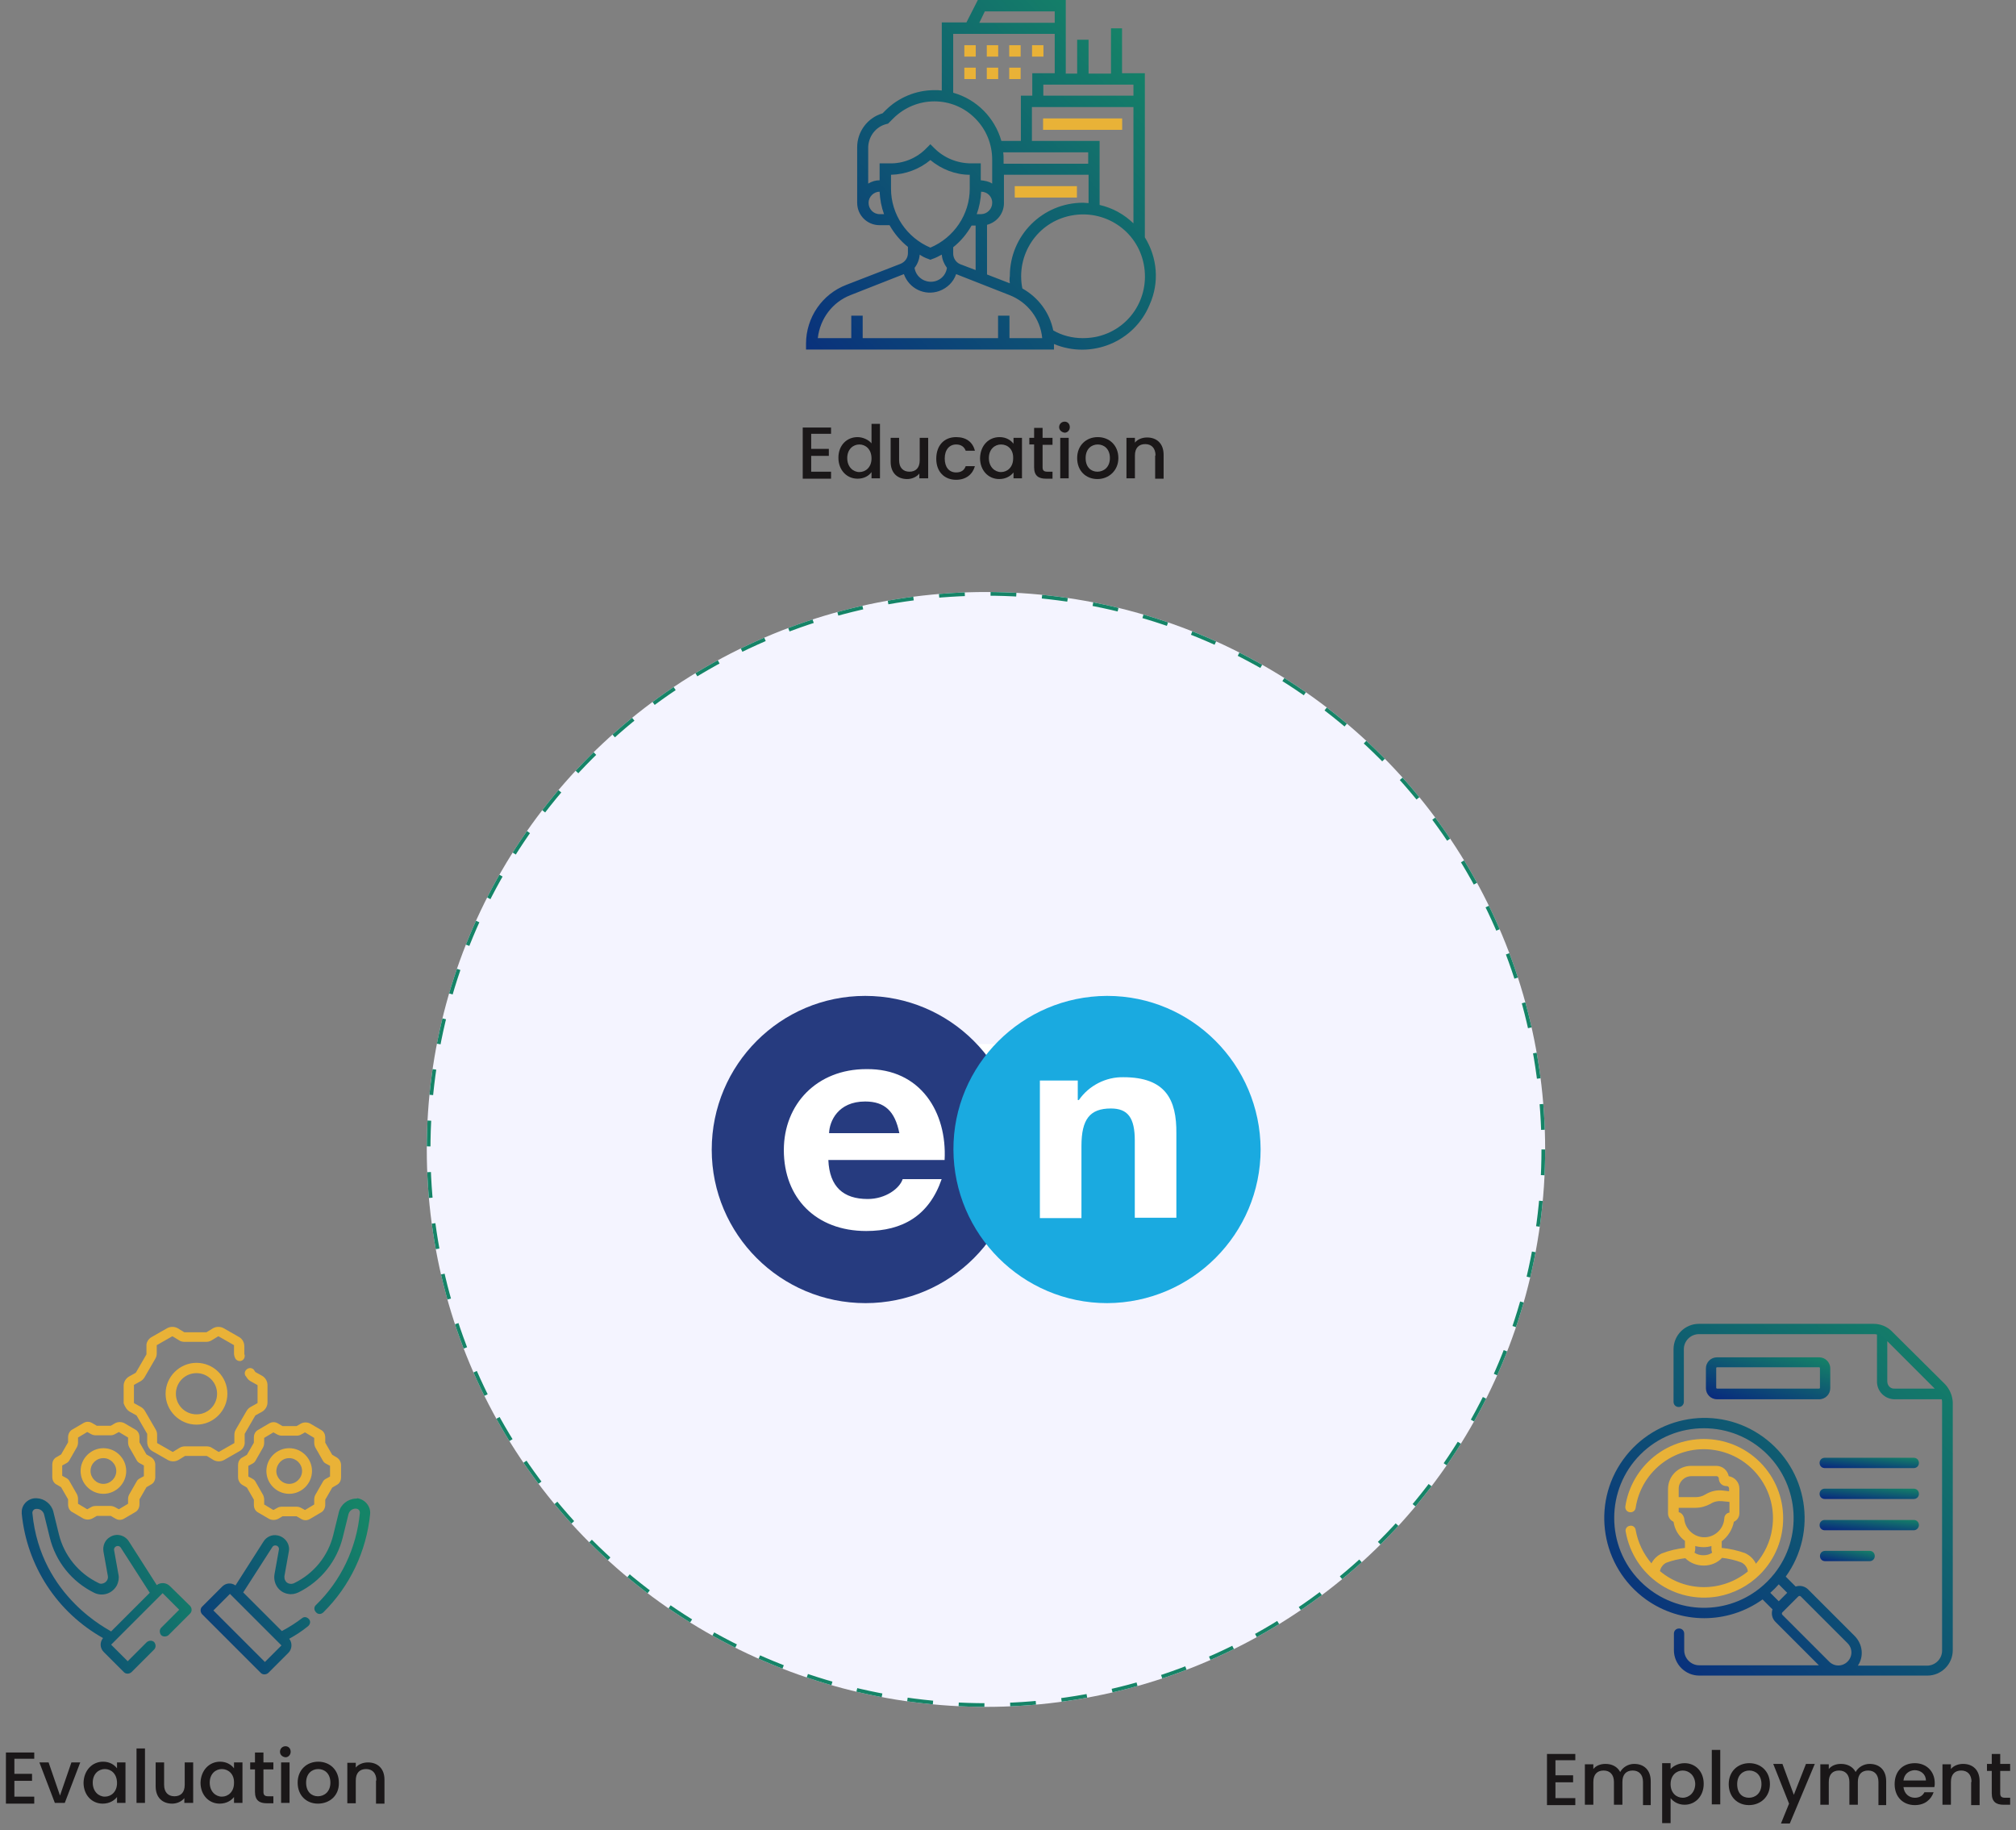 <?xml version="1.0" encoding="utf-8"?>
<!-- Generator: Adobe Illustrator 26.0.1, SVG Export Plug-In . SVG Version: 6.00 Build 0)  -->
<svg version="1.1" id="Layer_1" xmlns="http://www.w3.org/2000/svg" xmlns:xlink="http://www.w3.org/1999/xlink" x="0px" y="0px"
	 viewBox="0 0 548 497.4" style="enable-background:new 0 0 548 497.4;" xml:space="preserve">
<rect x="0" y="0" width="548" height="497.4" fill="#808080" stroke="none"/>
<style type="text/css">
	.st0{fill:#F4F4FF;}
	.st1{fill:none;stroke:#158467;stroke-dasharray:7,7;}
	.st2{fill:#FFFFFF;}
	.st3{fill:#263B7F;}
	.st4{fill:#1AAAE0;}
	.st5{fill:url(#Path_24134_00000047048519197195340720000014778367766542837949_);}
	.st6{fill:#E9B237;}
	.st7{enable-background:new    ;}
	.st8{fill:#1A1718;}
	.st9{fill:url(#Path_24081_00000034790259700718449360000011048125167715009175_);}
	.st10{fill:url(#Path_24088_00000153698897386921984810000006957922777675915167_);}
	.st11{fill:url(#Path_24074_00000176044270491596381890000002504199643952863148_);}
	.st12{fill:url(#Path_24075_00000060716243462012615030000005800783947782803362_);}
	.st13{fill:url(#Path_24076_00000107576555706348104870000014930231237596088982_);}
	.st14{fill:url(#Path_24077_00000013906007009482179380000006281442886825567658_);}
	.st15{fill:url(#Path_24078_00000005261245851017315360000006121030129860024724_);}
	.st16{fill:url(#Path_24079_00000000192686977838009200000005652528550266684574_);}
	.st17{clip-path:url(#SVGID_00000111179331571876916980000016001369907779786152_);}
	.st18{fill:none;stroke:#E9B237;stroke-linecap:square;stroke-miterlimit:10;}
</style>
<g id="Group_12870" transform="translate(-317.61 137.869)">
	<g id="Ellipse_56" transform="translate(248.22 2306.131)">
		<ellipse class="st0" cx="337.4" cy="-2131.6" rx="152" ry="151.5"/>
		<ellipse class="st1" cx="337.4" cy="-2131.6" rx="151.5" ry="151"/>
	</g>
	<g id="Group_12832" transform="translate(-1198.424 2859)">
		<rect id="Rectangle_8635" x="1722.4" y="-2713.1" class="st2" width="121" height="55"/>
		<g id="Group_1546" transform="translate(1524 -443.1)">
			<g id="Group_1545">
				<g id="Group_1544">
					<path id="Path_24003" class="st3" d="M227.2-2283.1c-23,0-41.7,18.7-41.7,41.8c0,23,18.7,41.7,41.8,41.7
						c23,0,41.7-18.7,41.7-41.8C268.9-2264.5,250.2-2283.1,227.2-2283.1C227.2-2283.1,227.2-2283.1,227.2-2283.1z M248.8-2238.5
						h-31.6c0.3,7.3,4.1,10.6,10.7,10.6c4.9,0,8.7-2.9,9.5-5.4h10.6c-3.4,9.9-10.6,14.1-20.5,14.1c-13.7,0-22.4-9-22.4-22
						c0-12.5,9-22,22.4-22C242.3-2263.4,249.5-2251.4,248.8-2238.5L248.8-2238.5z M217.4-2245.8h19.1c-1.2-6-4-8.6-9.3-8.6
						C219.8-2254.4,217.5-2249,217.4-2245.8L217.4-2245.8z"/>
					<path id="Path_24004" class="st4" d="M334.7-2241.4c0,23-18.7,41.7-41.7,41.8c-23,0-41.7-18.7-41.8-41.7s18.7-41.7,41.7-41.8
						c0,0,0,0,0.1,0C316-2283.1,334.6-2264.4,334.7-2241.4z M297.4-2261c-4.8-0.1-9.4,2.3-12.1,6.2H285v-5.3h-10.3v37.4H286v-19.6
						c0-7.3,2.3-10.2,8-10.2c4.6,0,6.5,2.5,6.5,8.7v21h11.3v-22.9C311.9-2254.9,308.9-2261,297.4-2261L297.4-2261z"/>
				</g>
			</g>
		</g>
	</g>
</g>
<linearGradient id="Path_24134_00000127747911409173125170000001160852044175663778_" gradientUnits="userSpaceOnUse" x1="-122.67" y1="648.251" x2="-123.715" y2="647.266" gradientTransform="matrix(95.003 0 0 -95.02 11969.626 61613.211)">
	<stop  offset="0" style="stop-color:#158467"/>
	<stop  offset="1" style="stop-color:#08297E"/>
</linearGradient>
<path id="Path_24134" style="fill:url(#Path_24134_00000127747911409173125170000001160852044175663778_);" d="M311.2,64.5V19.9H305
	V7.7H302v12.3h-6.1v-9.2h-3.1v9.2h-3.1V0h-23.9l-3.1,6.1H256v18.5c-0.7-0.1-1.3-0.1-2-0.1c-5,0-9.8,2-13.3,5.5l-0.8,0.8
	c-4.1,1.2-6.9,5-6.9,9.2v15.1c0,3.4,2.7,6.1,6.1,6.1h2.7c1.3,2.3,3,4.3,5,5.9v1.7c0,1.3-0.8,2.4-2,2.9l-14.7,5.7
	c-6.6,2.5-11,8.9-11,16V95h67.4v-1.5c10.1,4.2,21.8-0.5,26-10.7C315.2,76.8,314.6,70,311.2,64.5z M274.5,77l-6.2-2.4V61.1
	c2.7-0.7,4.6-3.1,4.6-5.9v-7.7h23v7.7c-0.5,0-1-0.1-1.5-0.1c-11,0-19.9,8.9-19.9,19.9C274.4,75.7,274.4,76.3,274.5,77L274.5,77z
	 M259.1,68.9v-1.7c2-1.6,3.7-3.6,5-5.9h1.1v12.1l-4.2-1.6C259.8,71.3,259.1,70.1,259.1,68.9L259.1,68.9z M266.7,52.1L266.7,52.1
	c1.7,0,3.1,1.4,3,3.1c0,1.6-1.4,3-3,3h-1.2C266.2,56.3,266.6,54.2,266.7,52.1z M295.8,41.4v3.1h-23v-1.1c0-0.7,0-1.3-0.1-2
	L295.8,41.4z M280.5,38.3v-9.2h27.6v31.6c-2.6-2.5-5.7-4.2-9.2-5V38.3H280.5z M308.1,26h-24.5V23h24.5V26z M267.7,3.1h19v3.1h-20.5
	L267.7,3.1z M259.1,9.2h27.6v10.7h-6.1V26h-3.1v12.3h-5.3c-1.8-6.3-6.7-11.3-13.1-13.1V9.2z M241,33.7l0.4-0.1l1.4-1.4
	c6.2-6.2,16.2-6.2,22.3,0c3,3,4.6,7,4.6,11.2v6.5c-0.9-0.6-2-0.8-3.1-0.9v-4.6H264c-3.8,0-7.4-1.5-10-4.1l-1.1-1.1l-1.1,1.1
	c-2.6,2.7-6.3,4.2-10,4.1h-2.7V49c-1.1,0-2.1,0.3-3.1,0.9V40C236.1,37,238.1,34.4,241,33.7z M239.1,58.2c-1.7,0-3-1.4-3-3.1
	c0-1.6,1.4-3,3-3h0c0.1,2.1,0.5,4.2,1.2,6.1H239.1z M242.2,51.3v-3.8c3.9-0.1,7.7-1.5,10.7-4c3,2.5,6.8,4,10.7,4v3.8
	c0,7-4.3,13.3-10.7,16C246.5,64.6,242.2,58.3,242.2,51.3L242.2,51.3z M252.4,70.4l0.5,0.2l0.5-0.2c0.9-0.3,1.7-0.7,2.6-1.2
	c0.1,1.3,0.6,2.5,1.4,3.6l-0.1,0.5c-0.6,2.4-3.1,3.8-5.5,3.1c-1.5-0.4-2.7-1.6-3.1-3.1l-0.1-0.5c0.8-1,1.3-2.3,1.4-3.6
	C250.7,69.7,251.5,70.1,252.4,70.4L252.4,70.4z M274.4,91.9v-6.1h-3.1v6.1h-36.8v-6.1h-3.1v6.1h-9.1c0.6-5.3,4-9.8,8.9-11.7
	l14.5-5.7c1.4,3.9,5.6,6,9.6,4.6c2.2-0.8,3.9-2.5,4.6-4.6l14.5,5.7c4.9,1.9,8.4,6.4,8.9,11.7L274.4,91.9L274.4,91.9z M294.3,91.9
	c-2.8,0-5.6-0.7-8-2.1c-1-4.9-4.1-9-8.4-11.4c-1.8-9.1,4-18,13.2-19.8c9.1-1.8,18,4,19.8,13.2s-4,18-13.2,19.8
	C296.6,91.8,295.4,91.9,294.3,91.9L294.3,91.9z"/>
<g id="Group_12806" transform="translate(76.734 2295.39)">
	<path id="Path_24135" class="st6" d="M206.8-2263.2h21.5v3.1h-21.5V-2263.2z"/>
	<path id="Path_24136" class="st6" d="M199.2-2244.8H216v3.1h-16.9V-2244.8z"/>
	<path id="Path_24137" class="st6" d="M185.4-2283.1h3.1v3.1h-3.1V-2283.1z"/>
	<path id="Path_24138" class="st6" d="M203.8-2283.1h3.1v3.1h-3.1V-2283.1z"/>
	<path id="Path_24139" class="st6" d="M191.5-2283.1h3.1v3.1h-3.1V-2283.1z"/>
	<path id="Path_24140" class="st6" d="M197.6-2283.1h3.1v3.1h-3.1V-2283.1z"/>
	<path id="Path_24141" class="st6" d="M191.5-2277h3.1v3.1h-3.1V-2277z"/>
	<path id="Path_24142" class="st6" d="M197.6-2277h3.1v3.1h-3.1V-2277z"/>
	<path id="Path_24143" class="st6" d="M185.4-2277h3.1v3.1h-3.1V-2277z"/>
</g>
<g class="st7">
	<path class="st8" d="M225.9,117.9h-5.4v4.1h4.8v1.9h-4.8v4.3h5.4v1.9h-7.7v-13.9h7.7V117.9z"/>
	<path class="st8" d="M233.1,118.8c1.4,0,3,0.7,3.8,1.7v-5.3h2.3V130h-2.3v-1.7c-0.7,1-2,1.8-3.8,1.8c-2.9,0-5.2-2.3-5.2-5.7
		C227.9,121,230.2,118.8,233.1,118.8z M233.6,120.8c-1.7,0-3.3,1.3-3.3,3.7c0,2.4,1.6,3.8,3.3,3.8c1.7,0,3.3-1.3,3.3-3.7
		C236.9,122.1,235.3,120.8,233.6,120.8z"/>
	<path class="st8" d="M252.2,130h-2.3v-1.3c-0.7,0.9-2,1.5-3.3,1.5c-2.6,0-4.5-1.6-4.5-4.7V119h2.3v6.1c0,2,1.1,3.1,2.8,3.1
		c1.7,0,2.8-1,2.8-3.1V119h2.3V130z"/>
	<path class="st8" d="M259.9,118.8c2.7,0,4.5,1.3,5.1,3.7h-2.5c-0.4-1.1-1.3-1.7-2.6-1.7c-1.8,0-3.1,1.4-3.1,3.8
		c0,2.4,1.2,3.8,3.1,3.8c1.4,0,2.2-0.6,2.6-1.7h2.5c-0.6,2.2-2.4,3.7-5.1,3.7c-3.2,0-5.4-2.2-5.4-5.7
		C254.5,121,256.7,118.8,259.9,118.8z"/>
	<path class="st8" d="M271.7,118.8c1.9,0,3.1,0.9,3.8,1.8V119h2.3v11h-2.3v-1.6c-0.7,0.9-2,1.8-3.9,1.8c-2.9,0-5.2-2.3-5.2-5.7
		C266.5,121,268.8,118.8,271.7,118.8z M272.1,120.8c-1.7,0-3.3,1.3-3.3,3.7c0,2.4,1.6,3.8,3.3,3.8c1.7,0,3.3-1.3,3.3-3.7
		C275.5,122.1,273.9,120.8,272.1,120.8z"/>
	<path class="st8" d="M281.1,120.8h-1.3V119h1.3v-2.7h2.3v2.7h2.7v1.9h-2.7v6.1c0,0.8,0.3,1.2,1.3,1.2h1.4v1.9h-1.8
		c-2,0-3.2-0.8-3.2-3.1V120.8z"/>
	<path class="st8" d="M287.9,116.1c0-0.8,0.6-1.5,1.5-1.5c0.8,0,1.4,0.6,1.4,1.5c0,0.8-0.6,1.5-1.4,1.5
		C288.6,117.5,287.9,116.9,287.9,116.1z M288.2,119h2.3v11h-2.3V119z"/>
	<path class="st8" d="M298.3,130.2c-3.1,0-5.5-2.2-5.5-5.7c0-3.5,2.5-5.7,5.6-5.7s5.6,2.2,5.6,5.7
		C304,127.9,301.4,130.2,298.3,130.2z M298.3,128.2c1.7,0,3.4-1.2,3.4-3.7c0-2.5-1.6-3.7-3.3-3.7c-1.7,0-3.3,1.2-3.3,3.7
		C295.1,127,296.6,128.2,298.3,128.2z"/>
	<path class="st8" d="M314.1,123.8c0-2-1.1-3.1-2.8-3.1c-1.7,0-2.8,1-2.8,3.1v6.2h-2.3v-11h2.3v1.3c0.7-0.9,2-1.4,3.3-1.4
		c2.6,0,4.5,1.6,4.5,4.7v6.5h-2.3V123.8z"/>
</g>
<g id="Group_12868" transform="translate(-295.39 137)">
	<g id="practice" transform="translate(116 2506.396)">
		
			<linearGradient id="Path_24081_00000159428926399567858740000006061305769309516476_" gradientUnits="userSpaceOnUse" x1="58.148" y1="-1996.848" x2="56.795" y2="-1997.465" gradientTransform="matrix(46.171 0 0 -47.715 -2402.293 -97500.555)">
			<stop  offset="0" style="stop-color:#158467"/>
			<stop  offset="1" style="stop-color:#08297E"/>
		</linearGradient>
		<path id="Path_24081" style="fill:url(#Path_24081_00000159428926399567858740000006061305769309516476_);" d="M276.1-2236.1
			L276.1-2236.1c-2.2,0.1-4.1,1.6-4.6,3.7l-1.5,6.1c-1.4,5.8-5.3,10.6-10.7,13.2c-0.9,0.4-2,0.1-2.4-0.8c-0.2-0.3-0.2-0.7-0.2-1.1
			l1.2-6.7c0.4-2-1-4-3.1-4.4c-1.5-0.3-3,0.4-3.8,1.7l-7.6,11.9c-1.1-0.8-2.6-0.7-3.6,0.3l-5.5,5.5c-0.5,0.5-0.5,1.4,0,2
			c0,0,0,0,0,0l16,16c0.5,0.5,1.4,0.5,2,0l5.5-5.5c1-1,1.1-2.7,0.2-3.8c1.8-1,3.5-2.1,5.1-3.4c0.6-0.5,0.8-1.3,0.3-1.9
			c-0.5-0.6-1.3-0.8-1.9-0.3c0,0,0,0,0,0c-1.7,1.3-3.6,2.5-5.5,3.5l-10.5-10.5l7.9-12.3c0.3-0.5,0.9-0.6,1.4-0.3
			c0.3,0.2,0.5,0.6,0.4,1l-1.2,6.7c-0.4,2.5,1.2,4.9,3.7,5.3c1,0.2,1.9,0,2.8-0.4c6.1-3,10.5-8.5,12.1-15.1l1.5-6.1
			c0.5-2,3.3-2.1,3.1-0.3c-0.9,9.4-5.1,18.3-11.9,24.9c-0.6,0.5-0.6,1.4,0,2c0.5,0.6,1.4,0.6,2,0c0,0,0,0,0,0
			c7.2-7.1,11.7-16.6,12.7-26.7c0.2-2.1-1.4-4-3.5-4.3C276.5-2236.1,276.3-2236.1,276.1-2236.1z M251.4-2191.7l-14-14l4.5-4.5l14,14
			L251.4-2191.7z"/>
		<path id="Path_24082" class="st6" d="M214.7-2259.7l1.8,1c0,0,0,0,0,0l2.9,5c0,0,0,0,0,0.1l0,2.1c0,1,0.5,2,1.4,2.5l4.2,2.4
			c0.9,0.5,2,0.5,2.9,0l1.8-1.1c0,0,0,0,0,0h5.8c0,0,0,0,0.1,0l1.8,1.1c0.9,0.5,2,0.5,2.9,0l4.2-2.4c0.9-0.5,1.5-1.5,1.4-2.5l0-2.1
			c0,0,0,0,0-0.1l2.9-5c0,0,0,0,0,0l1.8-1c0.9-0.5,1.5-1.5,1.5-2.5v-4.8c0-1-0.6-2-1.5-2.5l-1.8-1c0,0,0,0,0,0l-0.2-0.3
			c-0.3-0.7-1.2-1-1.9-0.6s-1,1.2-0.6,1.9c0,0,0,0.1,0.1,0.1l0.2,0.3c0.3,0.5,0.6,0.8,1.1,1.1l1.8,1c0,0,0,0,0.1,0.1v4.8
			c0,0,0,0.1-0.1,0.1l-1.8,1c-0.5,0.3-0.8,0.6-1.1,1.1l-2.9,5c-0.3,0.5-0.4,1-0.4,1.5l0,2.1c0,0,0,0.1,0,0.1l-4.2,2.4
			c0,0-0.1,0-0.1,0l-1.8-1.1c-0.4-0.3-1-0.4-1.5-0.4h-5.8c-0.5,0-1,0.1-1.5,0.4l-1.8,1.1c0,0-0.1,0-0.1,0l-4.2-2.4c0,0,0-0.1,0-0.1
			l0-2.1c0-0.5-0.1-1-0.4-1.5l-2.9-5c-0.3-0.5-0.6-0.8-1.1-1.1l-1.8-1c0,0,0,0-0.1-0.1v-4.8c0,0,0-0.1,0-0.1l1.8-1
			c0.5-0.3,0.8-0.6,1.1-1.1l2.9-5c0.3-0.5,0.4-1,0.4-1.5l0-2.1c0,0,0-0.1,0-0.1l4.2-2.4c0,0,0.1,0,0.1,0l1.8,1.1
			c0.4,0.3,1,0.4,1.5,0.4h5.8c0.5,0,1-0.1,1.5-0.4l1.8-1.1c0,0,0.1,0,0.1,0l4.2,2.4c0,0,0,0.1,0,0.1l0,2.1c0,0.4,0.1,0.9,0.3,1.3
			c0.3,0.7,1.2,1,1.8,0.7c0.7-0.3,1-1.2,0.7-1.8c0,0,0,0,0,0c0,0,0,0,0,0l0-2.1c0-1-0.5-2-1.4-2.5l-4.2-2.4c-0.9-0.5-2-0.5-2.9,0
			l-1.8,1.1c0,0,0,0-0.1,0h-5.8c0,0,0,0-0.1,0l-1.8-1.1c-0.9-0.5-2-0.5-2.9,0l-4.2,2.4c-0.9,0.5-1.5,1.5-1.4,2.5l0,2.1
			c0,0,0,0,0,0.1l-2.9,5c0,0,0,0,0,0l-1.8,1c-0.9,0.5-1.5,1.5-1.5,2.5v4.8C213.3-2261.2,213.8-2260.2,214.7-2259.7L214.7-2259.7z"/>
		<path id="Path_24083" class="st6" d="M232.8-2273c-4.6,0-8.4,3.8-8.4,8.4c0,4.6,3.8,8.4,8.4,8.4s8.4-3.8,8.4-8.4l0,0
			C241.2-2269.3,237.4-2273,232.8-2273z M232.8-2259c-3.1,0-5.6-2.5-5.6-5.6c0-3.1,2.5-5.6,5.6-5.6c3.1,0,5.6,2.5,5.6,5.6l0,0
			C238.4-2261.5,235.9-2259,232.8-2259z"/>
		<path id="Path_24084" class="st6" d="M258-2237.4c3.4,0,6.2-2.8,6.2-6.2c0-3.4-2.8-6.2-6.2-6.2c-3.4,0-6.2,2.8-6.2,6.2
			c0,0,0,0,0,0C251.8-2240.2,254.6-2237.4,258-2237.4z M258-2247.1c1.9,0,3.5,1.6,3.5,3.5c0,1.9-1.6,3.5-3.5,3.5
			c-1.9,0-3.5-1.6-3.5-3.5C254.6-2245.6,256.1-2247.1,258-2247.1L258-2247.1z"/>
		<path id="Path_24085" class="st6" d="M248.4-2252.7l0,1.4l-1.9,3.3l-1.2,0.7c-0.8,0.4-1.2,1.2-1.2,2.1v3.3c0,0.9,0.5,1.7,1.2,2.1
			l1.2,0.7l1.9,3.3l0,1.4c0,0.9,0.4,1.7,1.2,2.1l2.9,1.7c0.8,0.4,1.7,0.4,2.5,0l1.2-0.7h3.8l1.2,0.7c0.8,0.5,1.7,0.5,2.5,0l2.9-1.7
			c0.8-0.4,1.2-1.3,1.2-2.1l0-1.4l1.9-3.3l1.2-0.7c0.8-0.4,1.2-1.2,1.2-2.1v-3.3c0-0.9-0.5-1.7-1.2-2.1l-1.2-0.7l-1.9-3.3l0-1.4
			c0-0.9-0.4-1.7-1.2-2.1l-2.9-1.7c-0.8-0.4-1.7-0.4-2.5,0l-1.2,0.7h-3.8l-1.2-0.7c-0.8-0.5-1.7-0.5-2.5,0l-2.9,1.7
			C248.8-2254.4,248.4-2253.6,248.4-2252.7z M251.2-2252.6l2.5-1.5l1.1,0.6c0.4,0.2,0.8,0.3,1.2,0.3h4c0.4,0,0.9-0.1,1.2-0.3
			l1.1-0.6l2.5,1.5l0,1.3c0,0.4,0.1,0.9,0.3,1.3l2,3.5c0.2,0.4,0.5,0.7,0.9,0.9l1.1,0.6v2.9l-1.1,0.6c-0.4,0.2-0.7,0.5-0.9,0.9
			l-2,3.5c-0.2,0.4-0.3,0.8-0.3,1.3l0,1.3l-2.5,1.5l-1.1-0.6c-0.4-0.2-0.8-0.3-1.2-0.3h-4c-0.4,0-0.9,0.1-1.2,0.3l-1.1,0.6l-2.5-1.5
			l0-1.3c0-0.4-0.1-0.9-0.3-1.3l-2-3.5c-0.2-0.4-0.5-0.7-0.9-0.9l-1.1-0.6v-2.9l1.1-0.6c0.4-0.2,0.7-0.5,0.9-0.9l2-3.5
			c0.2-0.4,0.3-0.8,0.3-1.3L251.2-2252.6z"/>
		<path id="Path_24086" class="st6" d="M207.5-2237.4c3.4,0,6.2-2.8,6.2-6.2c0-3.4-2.8-6.2-6.2-6.2c-3.4,0-6.2,2.8-6.2,6.2
			C201.3-2240.2,204.1-2237.4,207.5-2237.4z M207.5-2247.1c1.9,0,3.5,1.6,3.5,3.5c0,1.9-1.6,3.5-3.5,3.5s-3.5-1.6-3.5-3.5
			C204-2245.6,205.6-2247.1,207.5-2247.1L207.5-2247.1z"/>
		<path id="Path_24087" class="st6" d="M194.8-2239.9l1.2,0.7l1.9,3.3l0,1.4c0,0.9,0.4,1.7,1.2,2.1l2.9,1.7c0.8,0.4,1.7,0.4,2.5,0
			l1.2-0.7h3.8l1.2,0.7c0.8,0.5,1.7,0.5,2.5,0l2.9-1.7c0.8-0.4,1.2-1.3,1.2-2.1l0-1.4l1.9-3.3l1.2-0.7c0.8-0.4,1.2-1.2,1.2-2.1v-3.3
			c0-0.9-0.5-1.7-1.2-2.1l-1.2-0.7l-1.9-3.3l0-1.4c0-0.9-0.4-1.7-1.2-2.1l-2.9-1.7c-0.8-0.4-1.7-0.4-2.5,0l-1.2,0.7h-3.8l-1.2-0.7
			c-0.8-0.5-1.7-0.5-2.5,0l-2.9,1.7c-0.8,0.4-1.2,1.3-1.2,2.1l0,1.4l-1.9,3.3l-1.2,0.7c-0.8,0.4-1.2,1.2-1.2,2.1v3.3
			C193.6-2241.1,194-2240.3,194.8-2239.9z M196.3-2245.1l1.1-0.6c0.4-0.2,0.7-0.5,0.9-0.9l2-3.5c0.2-0.4,0.3-0.8,0.3-1.3l0-1.3
			l2.5-1.5l1.1,0.6c0.4,0.2,0.8,0.3,1.2,0.3h4c0.4,0,0.9-0.1,1.2-0.3l1.1-0.6l2.5,1.5l0,1.3c0,0.4,0.1,0.9,0.3,1.3l2,3.5
			c0.2,0.4,0.5,0.7,0.9,0.9l1.1,0.6v2.9l-1.1,0.6c-0.4,0.2-0.7,0.5-0.9,0.9l-2,3.5c-0.2,0.4-0.3,0.8-0.3,1.2l0,1.3l-2.5,1.5
			l-1.1-0.6c-0.4-0.2-0.8-0.3-1.2-0.3h-4c-0.4,0-0.9,0.1-1.2,0.3l-1.1,0.6l-2.5-1.5l0-1.3c0-0.4-0.1-0.9-0.3-1.3l-2-3.5
			c-0.2-0.4-0.5-0.7-0.9-0.9l-1.1-0.6L196.3-2245.1L196.3-2245.1z"/>
		
			<linearGradient id="Path_24088_00000153672590691187736660000013415082682810114746_" gradientUnits="userSpaceOnUse" x1="58.099" y1="-1996.741" x2="56.746" y2="-1997.358" gradientTransform="matrix(46.175 0 0 -47.718 -2451.048 -97506.695)">
			<stop  offset="0" style="stop-color:#158467"/>
			<stop  offset="1" style="stop-color:#08297E"/>
		</linearGradient>
		<path id="Path_24088" style="fill:url(#Path_24088_00000153672590691187736660000013415082682810114746_);" d="M225.6-2212.3
			c-1-1-2.5-1.1-3.6-0.3l-7.6-11.9c-1.1-1.7-3.4-2.3-5.2-1.1c-1.3,0.8-1.9,2.3-1.7,3.8l1.2,6.7c0.2,1-0.5,1.9-1.5,2.1
			c-0.4,0.1-0.8,0-1.1-0.2c-5.4-2.6-9.3-7.5-10.7-13.2l-1.5-6.1c-0.5-2.1-2.4-3.6-4.5-3.7h-0.1c-2.1-0.1-4,1.6-4,3.7
			c0,0.2,0,0.3,0,0.5c1.4,14.2,9.6,26.8,22.1,33.8c-0.9,1.1-0.9,2.7,0.2,3.8l5.5,5.5c0.5,0.5,1.4,0.5,2,0l6.2-6.2
			c0.5-0.5,0.5-1.4,0-2c-0.5-0.5-1.4-0.5-2,0l-5.2,5.2l-4.5-4.5l14-14l4.5,4.5l-4.9,4.9c-0.5,0.5-0.5,1.4,0,2c0.5,0.5,1.4,0.5,2,0
			l5.9-5.9c0.5-0.5,0.5-1.4,0-2c0,0,0,0,0,0L225.6-2212.3z M188.2-2232.1c-0.1-0.6,0.4-1.2,1-1.2c0,0,0.1,0,0.2,0h0.1
			c0.9,0,1.7,0.7,1.9,1.6l1.5,6.1c1.6,6.6,6,12.1,12.1,15.1c2.3,1.1,5,0.2,6.2-2.1c0.4-0.9,0.6-1.9,0.4-2.8l-1.2-6.7
			c-0.1-0.5,0.3-1,0.8-1.1c0.4-0.1,0.8,0.1,1,0.4l7.9,12.3l-10.5,10.5C209.4-2200.3,190.4-2209.2,188.2-2232.1z"/>
	</g>
	<g class="st7">
		<path class="st8" d="M304.7,341h-5.4v4.1h4.8v1.9h-4.8v4.3h5.4v1.9H297v-13.9h7.7V341z"/>
		<path class="st8" d="M308.6,342l3.1,9l3.1-9h2.4l-4.2,11h-2.7l-4.2-11H308.6z"/>
		<path class="st8" d="M323.4,341.8c1.9,0,3.1,0.9,3.8,1.8V342h2.3v11h-2.3v-1.6c-0.7,0.9-2,1.8-3.9,1.8c-2.9,0-5.2-2.3-5.2-5.7
			C318.2,344.1,320.5,341.8,323.4,341.8z M323.9,343.8c-1.7,0-3.3,1.3-3.3,3.7c0,2.4,1.6,3.8,3.3,3.8c1.7,0,3.3-1.3,3.3-3.7
			C327.2,345.1,325.6,343.8,323.9,343.8z"/>
		<path class="st8" d="M332.5,338.2h2.3V353h-2.3V338.2z"/>
		<path class="st8" d="M347.8,353h-2.3v-1.3c-0.7,0.9-2,1.5-3.3,1.5c-2.6,0-4.5-1.6-4.5-4.7V342h2.3v6.1c0,2,1.1,3.1,2.8,3.1
			c1.7,0,2.8-1,2.8-3.1V342h2.3V353z"/>
		<path class="st8" d="M355.2,341.8c1.9,0,3.1,0.9,3.8,1.8V342h2.3v11h-2.3v-1.6c-0.7,0.9-2,1.8-3.9,1.8c-2.9,0-5.2-2.3-5.2-5.7
			C350,344.1,352.3,341.8,355.2,341.8z M355.7,343.8c-1.7,0-3.3,1.3-3.3,3.7c0,2.4,1.6,3.8,3.3,3.8c1.7,0,3.3-1.3,3.3-3.7
			C359.1,345.1,357.4,343.8,355.7,343.8z"/>
		<path class="st8" d="M364.7,343.9h-1.3V342h1.3v-2.7h2.3v2.7h2.7v1.9H367v6.1c0,0.8,0.3,1.2,1.3,1.2h1.4v1.9h-1.8
			c-2,0-3.2-0.8-3.2-3.1V343.9z"/>
		<path class="st8" d="M371.5,339.1c0-0.8,0.6-1.5,1.5-1.5c0.8,0,1.4,0.6,1.4,1.5c0,0.8-0.6,1.5-1.4,1.5
			C372.1,340.5,371.5,339.9,371.5,339.1z M371.8,342h2.3v11h-2.3V342z"/>
		<path class="st8" d="M381.8,353.2c-3.1,0-5.5-2.2-5.5-5.7c0-3.5,2.5-5.7,5.6-5.7s5.6,2.2,5.6,5.7C387.6,351,385,353.2,381.8,353.2
			z M381.8,351.2c1.7,0,3.4-1.2,3.4-3.7c0-2.5-1.6-3.7-3.3-3.7c-1.7,0-3.3,1.2-3.3,3.7C378.6,350,380.1,351.2,381.8,351.2z"/>
		<path class="st8" d="M397.7,346.9c0-2-1.1-3.1-2.8-3.1c-1.7,0-2.8,1-2.8,3.1v6.2h-2.3v-11h2.3v1.3c0.7-0.9,2-1.4,3.3-1.4
			c2.6,0,4.5,1.6,4.5,4.7v6.5h-2.3V346.9z"/>
	</g>
</g>
<g id="Group_12869" transform="translate(-339.39 137)">
	<g id="Group_12834" transform="translate(-13125 2122.896)">
		<g id="Group_12808" transform="translate(13715 383.003)">
			
				<linearGradient id="Path_24074_00000153673540958651560700000001355324312398523315_" gradientUnits="userSpaceOnUse" x1="-369.991" y1="-2046.455" x2="-370.929" y2="-2047.455" gradientTransform="matrix(26.967 0 0 -2.8 10248.131 -7976.868)">
				<stop  offset="0" style="stop-color:#158467"/>
				<stop  offset="1" style="stop-color:#08297E"/>
			</linearGradient>
			<path id="Path_24074" style="fill:url(#Path_24074_00000153673540958651560700000001355324312398523315_);" d="M269.6-2246.7
				h-24.2c-0.8,0-1.4,0.6-1.4,1.4s0.6,1.4,1.4,1.4h24.2c0.8,0,1.4-0.6,1.4-1.4S270.4-2246.7,269.6-2246.7L269.6-2246.7z"/>
			
				<linearGradient id="Path_24075_00000071518088057381845020000008295007189443387778_" gradientUnits="userSpaceOnUse" x1="-369.991" y1="-2046.455" x2="-370.929" y2="-2047.455" gradientTransform="matrix(26.967 0 0 -2.8 10248.131 -7968.419)">
				<stop  offset="0" style="stop-color:#158467"/>
				<stop  offset="1" style="stop-color:#08297E"/>
			</linearGradient>
			<path id="Path_24075" style="fill:url(#Path_24075_00000071518088057381845020000008295007189443387778_);" d="M269.6-2238.3
				h-24.2c-0.8,0-1.4,0.6-1.4,1.4c0,0.8,0.6,1.4,1.4,1.4h24.2c0.8,0,1.4-0.6,1.4-1.4C271-2237.7,270.4-2238.3,269.6-2238.3
				L269.6-2238.3z"/>
			
				<linearGradient id="Path_24076_00000101814045062265623620000013040434693457437074_" gradientUnits="userSpaceOnUse" x1="-369.993" y1="-2046.455" x2="-370.931" y2="-2047.455" gradientTransform="matrix(26.977 0 0 -2.8 10251.944 -7960)">
				<stop  offset="0" style="stop-color:#158467"/>
				<stop  offset="1" style="stop-color:#08297E"/>
			</linearGradient>
			<path id="Path_24076" style="fill:url(#Path_24076_00000101814045062265623620000013040434693457437074_);" d="M271-2228.4
				c0-0.8-0.6-1.4-1.4-1.4h-24.2c-0.8,0-1.4,0.6-1.4,1.4c0,0.8,0.6,1.4,1.4,1.4c0,0,0,0,0,0h24.2C270.4-2227,271-2227.7,271-2228.4
				C271-2228.4,271-2228.4,271-2228.4z"/>
			
				<linearGradient id="Path_24077_00000158730078349078980750000005988070979603759778_" gradientUnits="userSpaceOnUse" x1="-366.228" y1="-2046.455" x2="-367.166" y2="-2047.455" gradientTransform="matrix(14.884 0 0 -2.8 5709.651 -7951.551)">
				<stop  offset="0" style="stop-color:#158467"/>
				<stop  offset="1" style="stop-color:#08297E"/>
			</linearGradient>
			<path id="Path_24077" style="fill:url(#Path_24077_00000158730078349078980750000005988070979603759778_);" d="M245.5-2221.4
				c-0.8,0-1.4,0.6-1.4,1.4c0,0.8,0.6,1.4,1.4,1.4c0,0,0,0,0,0h12.1c0.8,0,1.4-0.6,1.4-1.4c0-0.8-0.6-1.4-1.4-1.4H245.5z"/>
			
				<linearGradient id="Path_24078_00000045611024798916098570000000253520884062592178_" gradientUnits="userSpaceOnUse" x1="-373.255" y1="-1994.501" x2="-374.192" y2="-1995.501" gradientTransform="matrix(94.772 0 0 -95.68 35657.785 -193113.688)">
				<stop  offset="0" style="stop-color:#158467"/>
				<stop  offset="1" style="stop-color:#08297E"/>
			</linearGradient>
			<path id="Path_24078" style="fill:url(#Path_24078_00000045611024798916098570000000253520884062592178_);" d="M278.1-2266.7
				l-14.5-14.4c-1.3-1.3-3.1-2-4.9-2h-47.5c-3.8,0-6.9,3.1-6.9,6.9v14.3c0,0.8,0.6,1.4,1.4,1.4c0.8,0,1.4-0.6,1.4-1.4c0,0,0,0,0,0
				v-14.3c0-2.3,1.9-4.1,4.1-4.1h47.5c0.3,0,0.6,0,0.9,0.1v12.8c0,2.7,2.2,4.8,4.8,4.8h12.8c0.1,0.3,0.1,0.6,0.1,0.9v67.4
				c0,2.3-1.9,4.1-4.1,4.1h-18.8c1.7-2.5,1.3-5.8-0.8-8l-12.7-12.7c-0.9-0.9-2.2-1.2-3.4-0.8l-2.7-2.7c8.8-12.2,6-29.2-6.2-38
				c-12.2-8.8-29.2-6-38,6.2s-6,29.2,6.2,38c9.5,6.8,22.2,6.8,31.7,0l2.7,2.7c-0.4,1.2-0.1,2.5,0.8,3.4l11.8,11.8h-32.5
				c-2.3,0-4.1-1.9-4.1-4.1v-4.5c0-0.8-0.6-1.4-1.4-1.4c-0.8,0-1.4,0.6-1.4,1.4v4.5c0,3.8,3.1,6.9,6.9,6.9h62c3.8,0,6.9-3.1,6.9-6.9
				v-67.4C280.1-2263.6,279.4-2265.3,278.1-2266.7L278.1-2266.7z M195.3-2213.1c-9.5-9.5-9.5-25,0-34.5c9.5-9.5,25-9.5,34.5,0
				c8.7,8.7,9.6,22.7,1.9,32.4c-1.2,1.5-2.5,2.8-4,4C218-2203.5,204.1-2204.3,195.3-2213.1z M230.6-2210c0.8-0.7,1.6-1.5,2.3-2.3
				l2.3,2.3l-2.3,2.3L230.6-2210L230.6-2210L230.6-2210z M246.6-2191.3l-12.7-12.7c-0.2-0.2-0.2-0.5,0-0.7l0,0l0,0l4.3-4.3
				c0.2-0.2,0.5-0.2,0.7,0l12.7,12.7c1.4,1.4,1.4,3.6,0,5C250.2-2189.9,248-2189.9,246.6-2191.3L246.6-2191.3z M262.4-2267.5v-10.9
				l12.9,12.9h-10.9C263.3-2265.4,262.4-2266.3,262.4-2267.5z"/>
			
				<linearGradient id="Path_24079_00000079466871685776635230000017861908438423501212_" gradientUnits="userSpaceOnUse" x1="-370.931" y1="-2006.043" x2="-371.869" y2="-2007.043" gradientTransform="matrix(33.828 0 0 -11.399 12794.177 -25141.09)">
				<stop  offset="0" style="stop-color:#158467"/>
				<stop  offset="1" style="stop-color:#08297E"/>
			</linearGradient>
			<path id="Path_24079" style="fill:url(#Path_24079_00000079466871685776635230000017861908438423501212_);" d="M243.9-2274h-27.8
				c-1.7,0-3,1.4-3,3v5.4c0,1.7,1.4,3,3,3h27.8c1.7,0,3-1.4,3-3v-5.4C246.9-2272.7,245.5-2274,243.9-2274z M244.1-2265.7
				c0,0.1-0.1,0.2-0.2,0.2h-27.8c-0.1,0-0.2-0.1-0.2-0.2v-5.4c0-0.1,0.1-0.2,0.2-0.2h27.8c0.1,0,0.2,0.1,0.2,0.2V-2265.7z"/>
		</g>
		<path id="Path_24080" class="st6" d="M13942.8-1832c8.4-8.4,8.4-22.1,0-30.5c-8.4-8.4-22.1-8.4-30.5,0c-3.2,3.2-5.4,7.4-6.1,12
			c-0.1,0.8,0.4,1.5,1.2,1.6c0.8,0.1,1.5-0.4,1.6-1.2c1.6-10.3,11.2-17.3,21.4-15.7c10.3,1.6,17.3,11.2,15.7,21.4
			c-0.5,3.5-2.1,6.8-4.4,9.5c-0.6-1.3-1.7-2.3-3-2.9c-2-0.7-4.1-1.2-6.3-1.4l0-1.8c1.7-1.3,2.9-3.2,3.3-5.3c0.9-0.4,1.5-1.3,1.5-2.3
			c0-1.9,0-4.9,0-6.7c0-1.7-1.2-3.1-2.9-3.4c-0.3-1.6-1.7-2.8-3.4-2.8h-6.8c-3.5,0-6.3,2.8-6.3,6.3v6.6c0,1,0.6,1.9,1.5,2.3
			c0.3,2.1,1.4,3.9,3.1,5.2l0,1.9c-2.1,0.2-4.2,0.7-6.3,1.5c-1.2,0.6-2.2,1.5-2.8,2.7c-2.2-2.6-3.7-5.7-4.3-9.1
			c-0.1-0.8-0.9-1.3-1.6-1.1c-0.8,0.1-1.3,0.9-1.1,1.6c2.1,11.8,13.2,19.6,25,17.6C13935.7-1826.8,13939.7-1828.9,13942.8-1832
			L13942.8-1832z M13924.2-1858.7h6.8c0.3,0,0.6,0.3,0.6,0.6c0,1.2,0.9,2.1,2.1,2.1h0.1c0.3,0,0.6,0.3,0.6,0.6v0.8l-1.7-0.2
			c-1.7-0.2-3.3,0.2-4.8,1.1c-0.8,0.5-1.7,0.7-2.6,0.7h-4.6v-2.3C13920.7-1857.1,13922.2-1858.7,13924.2-1858.7L13924.2-1858.7z
			 M13920.7-1848.9v-1.2h4.6c1.4,0,2.8-0.4,4.1-1.1c0.9-0.6,2-0.8,3.1-0.7l2,0.2c0,0.9,0,2,0,2.9c-0.8,0.1-1.4,0.8-1.4,1.6
			c-0.2,3-2.8,5.3-5.8,5.1c-2.7-0.2-4.9-2.4-5.1-5.1C13922-1848.1,13921.4-1848.8,13920.7-1848.9L13920.7-1848.9z M13927.5-1839.4
			c0.7,0,1.4-0.1,2.1-0.3v0.8c0,0.4,0.1,0.7,0.2,1c-0.7,0.5-1.5,0.7-2.4,0.7h0c-0.8,0-1.7-0.2-2.4-0.7c0.1-0.3,0.2-0.7,0.2-1v-0.8
			C13926-1839.5,13926.8-1839.4,13927.5-1839.4L13927.5-1839.4z M13915.6-1832.9c0.2-1,0.9-1.9,1.8-2.3c1.6-0.6,3.4-1,5.1-1.2
			c1.3,1.3,3.1,2,5,2h0c1.9,0,3.7-0.7,5-2.1c1.7,0.2,3.5,0.6,5.1,1.2c1,0.4,1.8,1.4,1.9,2.5
			C13932.5-1827.1,13922.5-1827.1,13915.6-1832.9L13915.6-1832.9z"/>
	</g>
	<g class="st7">
		<path class="st8" d="M767.6,341.4h-5.4v4.1h4.8v1.9h-4.8v4.3h5.4v1.9h-7.7v-13.9h7.7V341.4z"/>
		<path class="st8" d="M786,347.3c0-2-1.1-3.1-2.8-3.1c-1.7,0-2.8,1-2.8,3.1v6.2h-2.3v-6.2c0-2-1.1-3.1-2.8-3.1
			c-1.7,0-2.8,1-2.8,3.1v6.2h-2.3v-11h2.3v1.3c0.7-0.9,1.9-1.4,3.3-1.4c1.7,0,3.2,0.7,4,2.2c0.7-1.3,2.2-2.2,3.8-2.2
			c2.6,0,4.5,1.6,4.5,4.7v6.5H786V347.3z"/>
		<path class="st8" d="M797.3,342.2c2.9,0,5.2,2.2,5.2,5.6c0,3.4-2.3,5.7-5.2,5.7c-1.8,0-3.1-0.9-3.8-1.8v6.8h-2.3v-16.3h2.3v1.6
			C794.1,343.1,795.5,342.2,797.3,342.2z M796.8,344.2c-1.7,0-3.3,1.3-3.3,3.7c0,2.4,1.6,3.7,3.3,3.7c1.7,0,3.4-1.4,3.4-3.8
			C800.1,345.5,798.5,344.2,796.8,344.2z"/>
		<path class="st8" d="M804.7,338.6h2.3v14.8h-2.3V338.6z"/>
		<path class="st8" d="M814.8,353.6c-3.1,0-5.5-2.2-5.5-5.7s2.5-5.7,5.6-5.7s5.6,2.2,5.6,5.7S817.9,353.6,814.8,353.6z M814.8,351.6
			c1.7,0,3.4-1.2,3.4-3.7s-1.6-3.7-3.3-3.7c-1.7,0-3.3,1.2-3.3,3.7S813,351.6,814.8,351.6z"/>
		<path class="st8" d="M830.3,342.4h2.4l-6.8,16.2h-2.4l2.2-5.4l-4.3-10.8h2.5l3.1,8.4L830.3,342.4z"/>
		<path class="st8" d="M850,347.3c0-2-1.1-3.1-2.8-3.1c-1.7,0-2.8,1-2.8,3.1v6.2h-2.3v-6.2c0-2-1.1-3.1-2.8-3.1
			c-1.7,0-2.8,1-2.8,3.1v6.2h-2.3v-11h2.3v1.3c0.7-0.9,1.9-1.4,3.3-1.4c1.7,0,3.2,0.7,4,2.2c0.7-1.3,2.2-2.2,3.8-2.2
			c2.6,0,4.5,1.6,4.5,4.7v6.5H850V347.3z"/>
		<path class="st8" d="M859.9,353.6c-3.2,0-5.5-2.2-5.5-5.7s2.2-5.7,5.5-5.7c3.1,0,5.4,2.2,5.4,5.4c0,0.4,0,0.7-0.1,1.1h-8.4
			c0.2,1.8,1.5,2.9,3.1,2.9c1.4,0,2.2-0.7,2.6-1.5h2.5C864.3,352.1,862.6,353.6,859.9,353.6z M856.8,346.9h6.1
			c0-1.7-1.4-2.8-3.1-2.8C858.2,344.2,857,345.2,856.8,346.9z"/>
		<path class="st8" d="M875.3,347.3c0-2-1.1-3.1-2.8-3.1c-1.7,0-2.8,1-2.8,3.1v6.2h-2.3v-11h2.3v1.3c0.7-0.9,2-1.4,3.3-1.4
			c2.6,0,4.5,1.6,4.5,4.7v6.5h-2.3V347.3z"/>
		<path class="st8" d="M880.8,344.3h-1.3v-1.9h1.3v-2.7h2.3v2.7h2.7v1.9h-2.7v6.1c0,0.8,0.3,1.2,1.3,1.2h1.4v1.9H884
			c-2,0-3.2-0.8-3.2-3.1V344.3z"/>
	</g>
</g>
<g>
	<defs>
		<rect id="SVGID_1_" x="281.6" y="62.5" width="26.8" height="22.7"/>
	</defs>
	<clipPath id="SVGID_00000104689860737869119400000001979978770736369808_">
		<use xlink:href="#SVGID_1_"  style="overflow:visible;"/>
	</clipPath>
	
		<g id="Group_12872" transform="translate(98.186 2347.673)" style="clip-path:url(#SVGID_00000104689860737869119400000001979978770736369808_);">
		<path id="Path_24246" class="st18" d="M203.8-2274.2v6.6c0,0-0.9,2.8-7,2.8s-7-2.8-7-2.8v-4.4"/>
		<path id="Path_24247" class="st18" d="M194.1-2266.9c-2.1-0.6-2.5-1.4-2.5-1.4v-1"/>
		<path id="Path_24248" class="st18" d="M200.1-2272.1l-3.3,1.9l-10.7-6.2l10.7-6.2l10.7,6.2l-3.7,2.2l-1.6,1"/>
		<path id="Path_24249" class="st18" d="M197.7-2275.9l4.3,2.6v4.3"/>
		<path id="Path_24250" class="st18" d="M198-2276.5c0,0.5-0.5,0.8-1.2,0.8s-1.2-0.4-1.2-0.8c0-0.5,0.5-0.8,1.2-0.8
			S198-2277,198-2276.5z"/>
	</g>
</g>
</svg>
